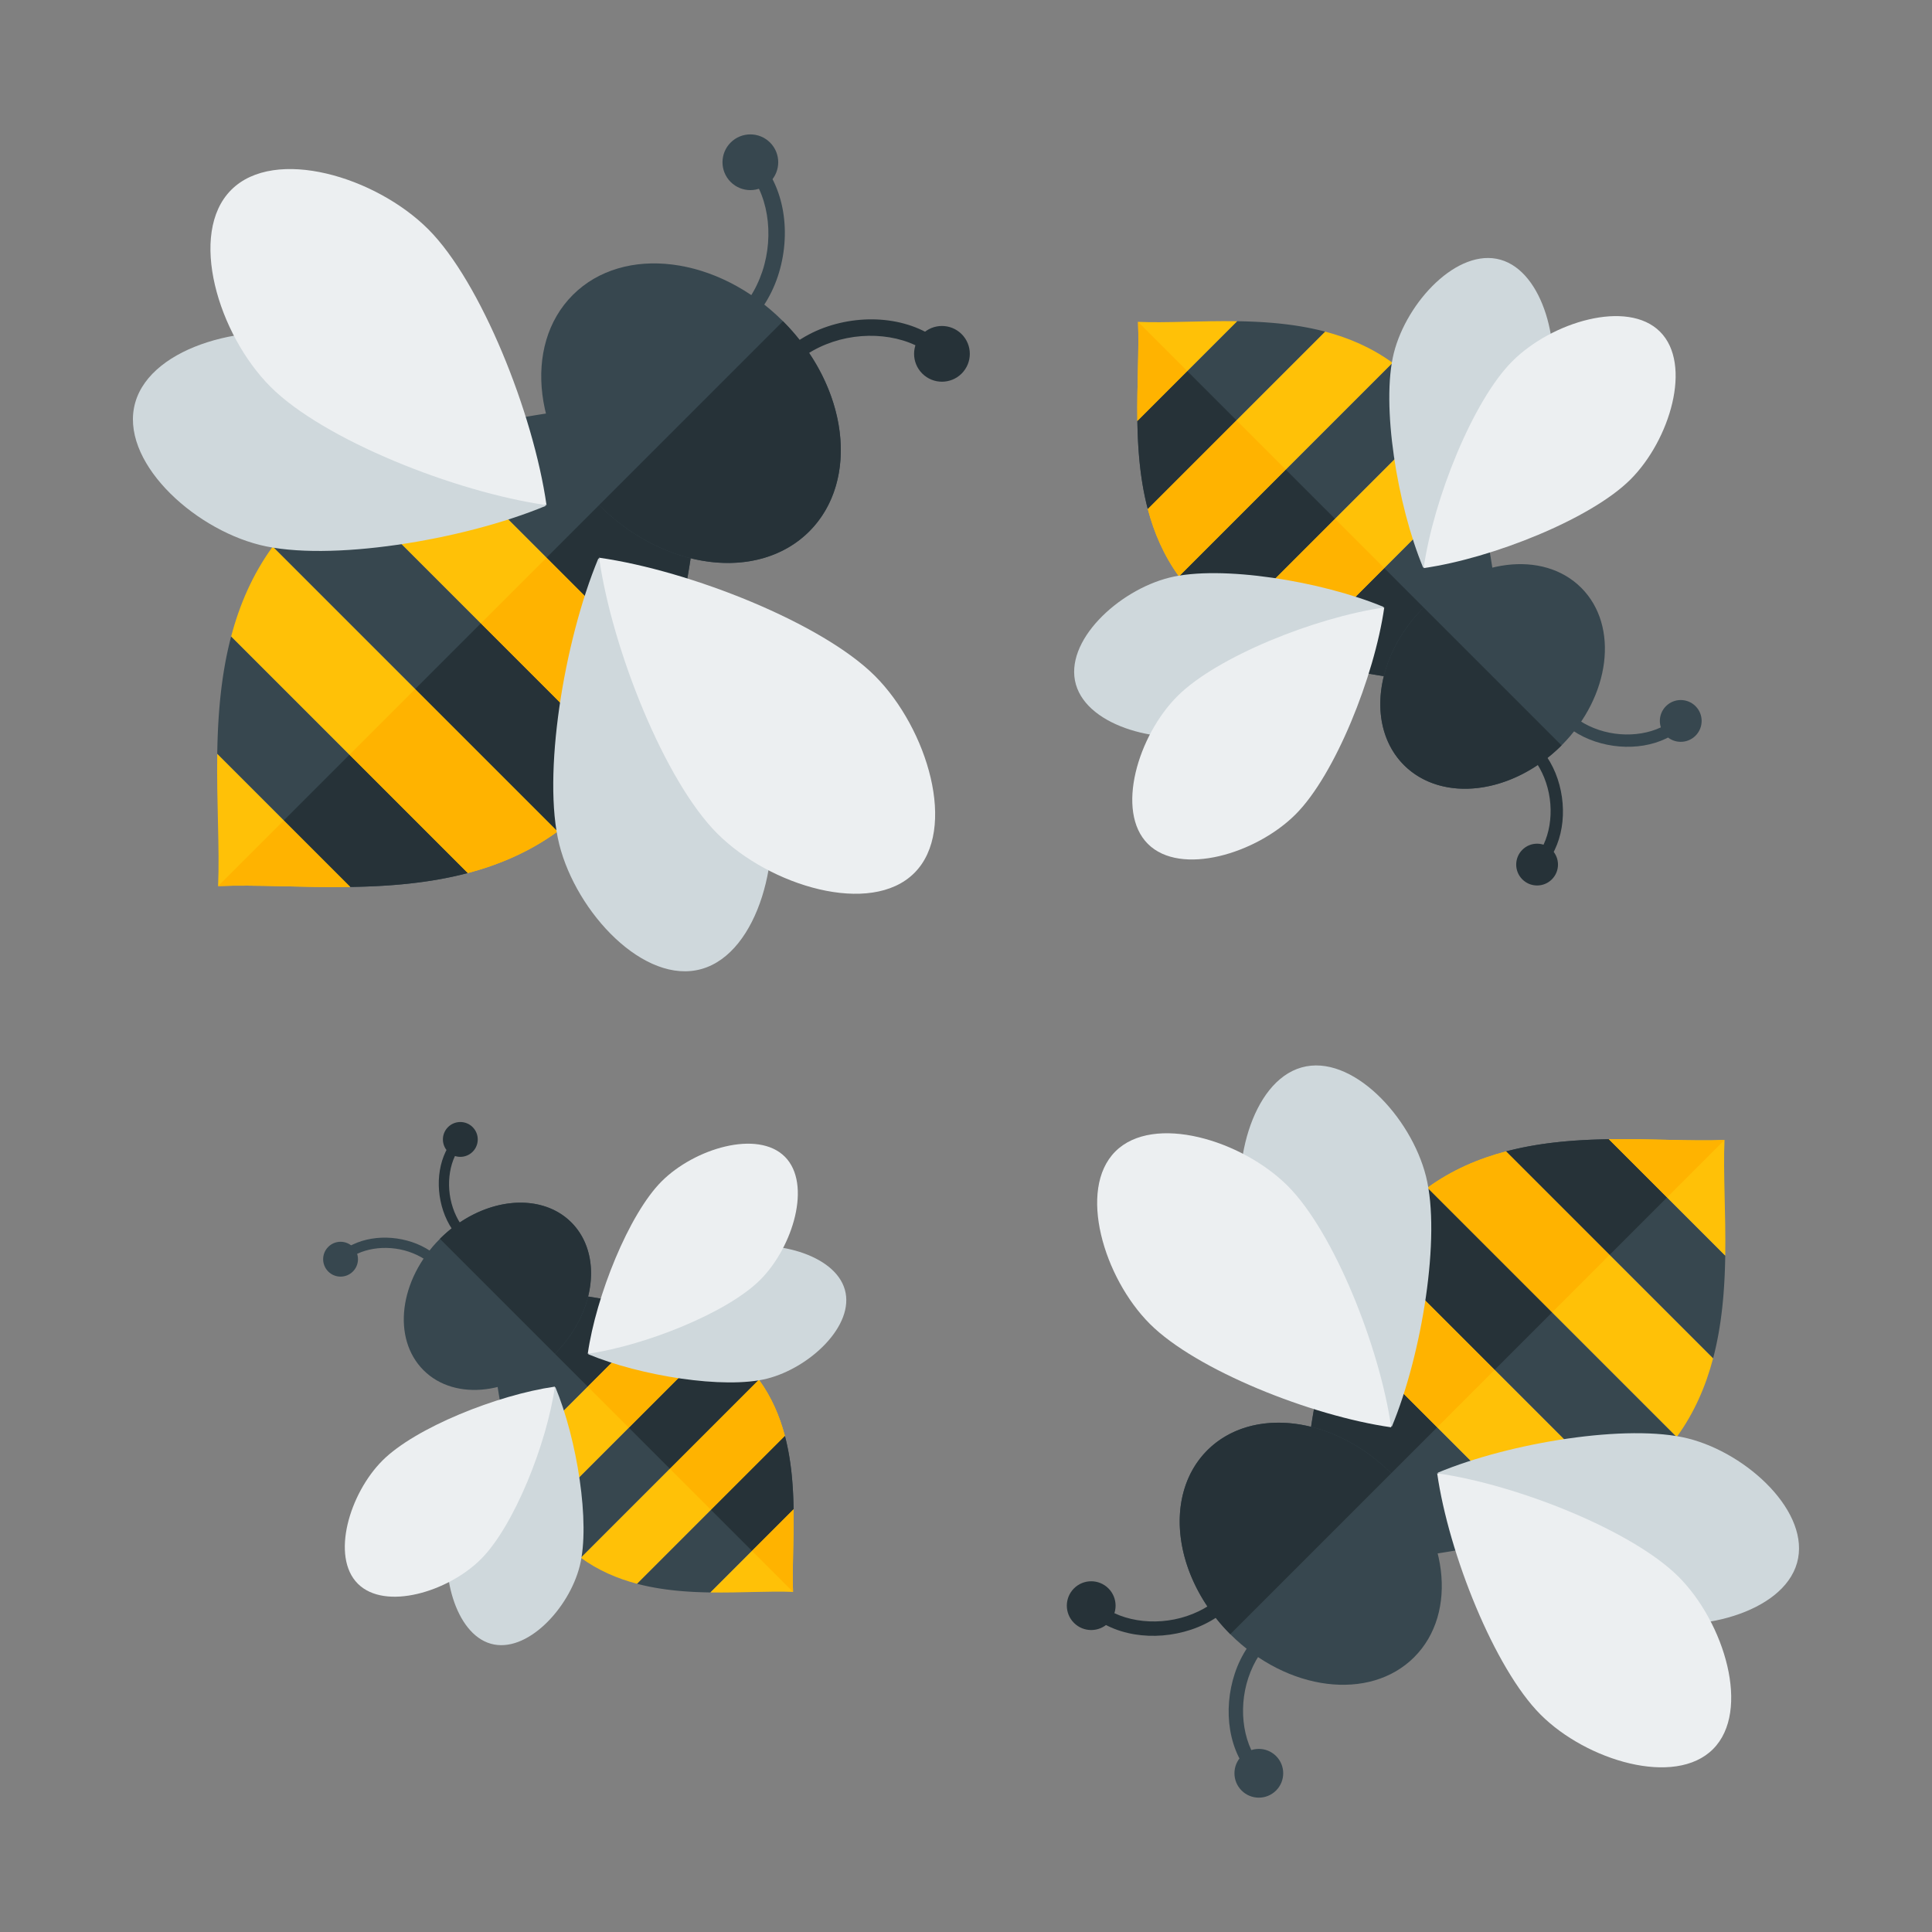 <svg xmlns="http://www.w3.org/2000/svg" width="512" height="512"><rect width="100%" height="100%" fill="#808080" stroke="none"/><g transform="scale(2.326) rotate(45 257.385 136.63)"><path d="M67.733 197.517c-5.123 5.588-13.625 14.868-18.815 25.4h37.63c-5.19-10.532-13.692-19.812-18.815-25.4zm18.815 25.4zm1.74 3.902zm-39.37-3.902zm-1.739 3.902zm-.959 2.65zm43.027.003zm-43.474 1.464zm43.921 0zm-44.12.722zm44.33.048zm-44.527.736c-.03.12-.06.24-.087.36l.087-.36zm44.721.033c.026.109.054.218.079.327-.025-.109-.053-.218-.079-.327zM45.136 233.5c-.442 2.106-.686 4.228-.686 6.35 0 1.458.117 2.867.333 4.233h45.9a27.15 27.15 0 0 0 .334-4.233c0-2.122-.244-4.244-.686-6.35zm45.548 10.583zm-.124.72zm-.67 2.799zm-.21.68zm-.225.671zm-.24.665zm-44.431-5.527zm.124.724zm.142.712zm.16.706zm.173.681zm.193.688zm.21.68zm.236.7zm.243.67zm.243.623zm42.431.047zm-42.16.603zm.283.64zm.297.635zm41.33-1.275zm-.284.64zm-.307.655zm-40.42.627zm.313.6zm39.751-.512zm-.266.513zm-39.15.615zm38.814 0zm-38.47.604c2.29 3.929 5.275 7.42 8.343 10.583h21.441c3.067-3.164 6.052-6.654 8.342-10.583zm29.784 10.583zm-21.441 0zm1.543 1.56c.271.269.54.53.81.795-.27-.264-.54-.526-.81-.795zm18.354 0c-.27.269-.54.531-.809.795.27-.264.539-.526.81-.795zm-16.586 1.727c1.375 1.328 2.72 2.601 3.982 3.823-1.261-1.22-2.609-2.497-3.982-3.823zm14.818 0c-1.373 1.326-2.72 2.603-3.981 3.823 1.262-1.222 2.607-2.495 3.981-3.823zm-8.689 5.951zm2.553.007z" fill="#37474f"/><path d="M48.918 222.917c-1.687 3.423-3.026 6.978-3.782 10.583H90.33c-.757-3.605-2.096-7.16-3.783-10.583zm-4.135 21.166c.608 3.862 2.014 7.37 3.888 10.584h38.125c1.873-3.214 3.28-6.722 3.888-10.584zm12.23 21.167c3.847 3.969 7.824 7.424 10.72 10.583 2.897-3.16 6.873-6.614 10.721-10.583z" fill="#ffc107"/><path d="M67.733 197.517v25.4h18.815c-5.19-10.532-13.692-19.812-18.815-25.4zm21.514 31.955zM67.733 233.5v10.583h22.95a27.15 27.15 0 0 0 .334-4.233c0-2.122-.244-4.244-.686-6.35zm21.206 16.822zm-.84 1.898zm-20.366 2.447v10.583h10.721c3.067-3.164 6.052-6.654 8.342-10.583z" fill="#263238"/><path d="M67.733 222.917V233.5h22.598c-.757-3.605-2.096-7.16-3.783-10.583zm0 21.166v10.584h19.063c1.873-3.214 3.28-6.722 3.888-10.584zm0 21.167v10.583c2.897-3.16 6.873-6.614 10.721-10.583z" fill="#ffb300"/><ellipse cx="67.733" cy="199.633" rx="19.05" ry="14.817" fill="#37474f"/><path d="M67.733 184.817v29.633a19.05 14.817 0 0 0 19.05-14.817 19.05 14.817 0 0 0-19.05-14.816z" fill="#263238"/><path d="M103.814 223.548c6.9 4.127 12.849 14.086 9.55 20.007-3.3 5.921-14.6 5.563-21.5 1.436-6.899-4.126-15.985-16.709-19.897-26.196 9.887-1.234 24.948.627 31.847 4.753z" fill="#cfd8dc"/><path d="M103.717 205.983c8.466 0 19.05 5.686 19.05 12.7 0 7.014-10.584 12.7-19.05 12.7-8.467 0-23.284-6.35-31.75-12.7 8.466-6.35 23.283-12.7 31.75-12.7z" fill="#eceff1"/><path d="M31.652 223.548c-6.9 4.127-12.848 14.086-9.548 20.007 3.3 5.921 14.599 5.563 21.498 1.436 6.9-4.126 15.986-16.709 19.898-26.196-9.887-1.234-24.948.627-31.848 4.753z" fill="#cfd8dc"/><path d="M31.75 205.983c-8.467 0-19.05 5.686-19.05 12.7 0 7.014 10.583 12.7 19.05 12.7s23.283-6.35 31.75-12.7c-8.467-6.35-23.283-12.7-31.75-12.7z" fill="#eceff1"/><g transform="translate(1.498 2.52)" fill="#37474f"><circle r="3.175" cy="172.117" cx="50.8"/><path d="M50.8 171.191v1.852c3.771 0 7.776 2.94 9.755 6.896 1.978 3.958 2.017 8.73-1.944 12.69l1.31 1.309c4.507-4.507 4.545-10.317 2.29-14.827s-6.714-7.92-11.41-7.92z" style="line-height:normal;text-indent:0;text-align:start;text-decoration-line:none;text-decoration-style:solid;text-decoration-color:#000;text-transform:none;isolation:auto;mix-blend-mode:normal" color="#000" font-weight="400" font-family="sans-serif" white-space="normal" overflow="visible"/></g><g transform="matrix(-1 0 0 1 133.968 2.52)" fill="#263238"><circle cx="50.8" cy="172.117" r="3.175"/><path style="line-height:normal;text-indent:0;text-align:start;text-decoration-line:none;text-decoration-style:solid;text-decoration-color:#000;text-transform:none;isolation:auto;mix-blend-mode:normal" d="M50.8 171.191v1.852c3.771 0 7.776 2.94 9.755 6.896 1.978 3.958 2.017 8.73-1.944 12.69l1.31 1.309c4.507-4.507 4.545-10.317 2.29-14.827s-6.714-7.92-11.41-7.92z" color="#000" font-weight="400" font-family="sans-serif" white-space="normal" overflow="visible"/></g></g><g transform="matrix(-1.439 -1.439 1.439 -1.439 157.557 796.497)"><path d="M67.733 197.517c-5.123 5.588-13.625 14.868-18.815 25.4h37.63c-5.19-10.532-13.692-19.812-18.815-25.4zm18.815 25.4zm1.74 3.902zm-39.37-3.902zm-1.739 3.902zm-.959 2.65zm43.027.003zm-43.474 1.464zm43.921 0zm-44.12.722zm44.33.048zm-44.527.736c-.03.12-.06.24-.087.36l.087-.36zm44.721.033c.026.109.054.218.079.327-.025-.109-.053-.218-.079-.327zM45.136 233.5c-.442 2.106-.686 4.228-.686 6.35 0 1.458.117 2.867.333 4.233h45.9a27.15 27.15 0 0 0 .334-4.233c0-2.122-.244-4.244-.686-6.35zm45.548 10.583zm-.124.72zm-.67 2.799zm-.21.68zm-.225.671zm-.24.665zm-44.431-5.527zm.124.724zm.142.712zm.16.706zm.173.681zm.193.688zm.21.68zm.236.7zm.243.67zm.243.623zm42.431.047zm-42.16.603zm.283.64zm.297.635zm41.33-1.275zm-.284.64zm-.307.655zm-40.42.627zm.313.6zm39.751-.512zm-.266.513zm-39.15.615zm38.814 0zm-38.47.604c2.29 3.929 5.275 7.42 8.343 10.583h21.441c3.067-3.164 6.052-6.654 8.342-10.583zm29.784 10.583zm-21.441 0zm1.543 1.56c.271.269.54.53.81.795-.27-.264-.54-.526-.81-.795zm18.354 0c-.27.269-.54.531-.809.795.27-.264.539-.526.81-.795zm-16.586 1.727c1.375 1.328 2.72 2.601 3.982 3.823-1.261-1.22-2.609-2.497-3.982-3.823zm14.818 0c-1.373 1.326-2.72 2.603-3.981 3.823 1.262-1.222 2.607-2.495 3.981-3.823zm-8.689 5.951zm2.553.007z" fill="#37474f"/><path d="M48.918 222.917c-1.687 3.423-3.026 6.978-3.782 10.583H90.33c-.757-3.605-2.096-7.16-3.783-10.583zm-4.135 21.166c.608 3.862 2.014 7.37 3.888 10.584h38.125c1.873-3.214 3.28-6.722 3.888-10.584zm12.23 21.167c3.847 3.969 7.824 7.424 10.72 10.583 2.897-3.16 6.873-6.614 10.721-10.583z" fill="#ffc107"/><path d="M67.733 197.517v25.4h18.815c-5.19-10.532-13.692-19.812-18.815-25.4zm21.514 31.955zM67.733 233.5v10.583h22.95a27.15 27.15 0 0 0 .334-4.233c0-2.122-.244-4.244-.686-6.35zm21.206 16.822zm-.84 1.898zm-20.366 2.447v10.583h10.721c3.067-3.164 6.052-6.654 8.342-10.583z" fill="#263238"/><path d="M67.733 222.917V233.5h22.598c-.757-3.605-2.096-7.16-3.783-10.583zm0 21.166v10.584h19.063c1.873-3.214 3.28-6.722 3.888-10.584zm0 21.167v10.583c2.897-3.16 6.873-6.614 10.721-10.583z" fill="#ffb300"/><ellipse ry="14.817" rx="19.05" cy="199.633" cx="67.733" fill="#37474f"/><path d="M67.733 184.817v29.633a19.05 14.817 0 0 0 19.05-14.817 19.05 14.817 0 0 0-19.05-14.816z" fill="#263238"/><path d="M103.814 223.548c6.9 4.127 12.849 14.086 9.55 20.007-3.3 5.921-14.6 5.563-21.5 1.436-6.899-4.126-15.985-16.709-19.897-26.196 9.887-1.234 24.948.627 31.847 4.753z" fill="#cfd8dc"/><path d="M103.717 205.983c8.466 0 19.05 5.686 19.05 12.7 0 7.014-10.584 12.7-19.05 12.7-8.467 0-23.284-6.35-31.75-12.7 8.466-6.35 23.283-12.7 31.75-12.7z" fill="#eceff1"/><path d="M31.652 223.548c-6.9 4.127-12.848 14.086-9.548 20.007 3.3 5.921 14.599 5.563 21.498 1.436 6.9-4.126 15.986-16.709 19.898-26.196-9.887-1.234-24.948.627-31.848 4.753z" fill="#cfd8dc"/><path d="M31.75 205.983c-8.467 0-19.05 5.686-19.05 12.7 0 7.014 10.583 12.7 19.05 12.7s23.283-6.35 31.75-12.7c-8.467-6.35-23.283-12.7-31.75-12.7z" fill="#eceff1"/><g transform="translate(1.498 2.52)" fill="#37474f"><circle cx="50.8" cy="172.117" r="3.175"/><path style="line-height:normal;text-indent:0;text-align:start;text-decoration-line:none;text-decoration-style:solid;text-decoration-color:#000;text-transform:none;isolation:auto;mix-blend-mode:normal" d="M50.8 171.191v1.852c3.771 0 7.776 2.94 9.755 6.896 1.978 3.958 2.017 8.73-1.944 12.69l1.31 1.309c4.507-4.507 4.545-10.317 2.29-14.827s-6.714-7.92-11.41-7.92z" color="#000" font-weight="400" font-family="sans-serif" white-space="normal" overflow="visible"/></g><g transform="matrix(-1 0 0 1 133.968 2.52)" fill="#263238"><circle r="3.175" cy="172.117" cx="50.8"/><path d="M50.8 171.191v1.852c3.771 0 7.776 2.94 9.755 6.896 1.978 3.958 2.017 8.73-1.944 12.69l1.31 1.309c4.507-4.507 4.545-10.317 2.29-14.827s-6.714-7.92-11.41-7.92z" style="line-height:normal;text-indent:0;text-align:start;text-decoration-line:none;text-decoration-style:solid;text-decoration-color:#000;text-transform:none;isolation:auto;mix-blend-mode:normal" color="#000" font-weight="400" font-family="sans-serif" white-space="normal" overflow="visible"/></g></g><g transform="scale(-1.744) rotate(-45 -444.594 403.966)"><path d="M67.733 197.517c-5.123 5.588-13.625 14.868-18.815 25.4h37.63c-5.19-10.532-13.692-19.812-18.815-25.4zm18.815 25.4zm1.74 3.902zm-39.37-3.902zm-1.739 3.902zm-.959 2.65zm43.027.003zm-43.474 1.464zm43.921 0zm-44.12.722zm44.33.048zm-44.527.736c-.03.12-.06.24-.087.36l.087-.36zm44.721.033c.026.109.054.218.079.327-.025-.109-.053-.218-.079-.327zM45.136 233.5c-.442 2.106-.686 4.228-.686 6.35 0 1.458.117 2.867.333 4.233h45.9a27.15 27.15 0 0 0 .334-4.233c0-2.122-.244-4.244-.686-6.35zm45.548 10.583zm-.124.72zm-.67 2.799zm-.21.68zm-.225.671zm-.24.665zm-44.431-5.527zm.124.724zm.142.712zm.16.706zm.173.681zm.193.688zm.21.68zm.236.7zm.243.67zm.243.623zm42.431.047zm-42.16.603zm.283.64zm.297.635zm41.33-1.275zm-.284.64zm-.307.655zm-40.42.627zm.313.6zm39.751-.512zm-.266.513zm-39.15.615zm38.814 0zm-38.47.604c2.29 3.929 5.275 7.42 8.343 10.583h21.441c3.067-3.164 6.052-6.654 8.342-10.583zm29.784 10.583zm-21.441 0zm1.543 1.56c.271.269.54.53.81.795-.27-.264-.54-.526-.81-.795zm18.354 0c-.27.269-.54.531-.809.795.27-.264.539-.526.81-.795zm-16.586 1.727c1.375 1.328 2.72 2.601 3.982 3.823-1.261-1.22-2.609-2.497-3.982-3.823zm14.818 0c-1.373 1.326-2.72 2.603-3.981 3.823 1.262-1.222 2.607-2.495 3.981-3.823zm-8.689 5.951zm2.553.007z" fill="#37474f"/><path d="M48.918 222.917c-1.687 3.423-3.026 6.978-3.782 10.583H90.33c-.757-3.605-2.096-7.16-3.783-10.583zm-4.135 21.166c.608 3.862 2.014 7.37 3.888 10.584h38.125c1.873-3.214 3.28-6.722 3.888-10.584zm12.23 21.167c3.847 3.969 7.824 7.424 10.72 10.583 2.897-3.16 6.873-6.614 10.721-10.583z" fill="#ffc107"/><path d="M67.733 197.517v25.4h18.815c-5.19-10.532-13.692-19.812-18.815-25.4zm21.514 31.955zM67.733 233.5v10.583h22.95a27.15 27.15 0 0 0 .334-4.233c0-2.122-.244-4.244-.686-6.35zm21.206 16.822zm-.84 1.898zm-20.366 2.447v10.583h10.721c3.067-3.164 6.052-6.654 8.342-10.583z" fill="#263238"/><path d="M67.733 222.917V233.5h22.598c-.757-3.605-2.096-7.16-3.783-10.583zm0 21.166v10.584h19.063c1.873-3.214 3.28-6.722 3.888-10.584zm0 21.167v10.583c2.897-3.16 6.873-6.614 10.721-10.583z" fill="#ffb300"/><ellipse cx="67.733" cy="199.633" rx="19.05" ry="14.817" fill="#37474f"/><path d="M67.733 184.817v29.633a19.05 14.817 0 0 0 19.05-14.817 19.05 14.817 0 0 0-19.05-14.816z" fill="#263238"/><path d="M103.814 223.548c6.9 4.127 12.849 14.086 9.55 20.007-3.3 5.921-14.6 5.563-21.5 1.436-6.899-4.126-15.985-16.709-19.897-26.196 9.887-1.234 24.948.627 31.847 4.753z" fill="#cfd8dc"/><path d="M103.717 205.983c8.466 0 19.05 5.686 19.05 12.7 0 7.014-10.584 12.7-19.05 12.7-8.467 0-23.284-6.35-31.75-12.7 8.466-6.35 23.283-12.7 31.75-12.7z" fill="#eceff1"/><path d="M31.652 223.548c-6.9 4.127-12.848 14.086-9.548 20.007 3.3 5.921 14.599 5.563 21.498 1.436 6.9-4.126 15.986-16.709 19.898-26.196-9.887-1.234-24.948.627-31.848 4.753z" fill="#cfd8dc"/><path d="M31.75 205.983c-8.467 0-19.05 5.686-19.05 12.7 0 7.014 10.583 12.7 19.05 12.7s23.283-6.35 31.75-12.7c-8.467-6.35-23.283-12.7-31.75-12.7z" fill="#eceff1"/><g transform="translate(1.498 2.52)" fill="#37474f"><circle r="3.175" cy="172.117" cx="50.8"/><path d="M50.8 171.191v1.852c3.771 0 7.776 2.94 9.755 6.896 1.978 3.958 2.017 8.73-1.944 12.69l1.31 1.309c4.507-4.507 4.545-10.317 2.29-14.827s-6.714-7.92-11.41-7.92z" style="line-height:normal;text-indent:0;text-align:start;text-decoration-line:none;text-decoration-style:solid;text-decoration-color:#000;text-transform:none;isolation:auto;mix-blend-mode:normal" color="#000" font-weight="400" font-family="sans-serif" white-space="normal" overflow="visible"/></g><g transform="matrix(-1 0 0 1 133.968 2.52)" fill="#263238"><circle cx="50.8" cy="172.117" r="3.175"/><path style="line-height:normal;text-indent:0;text-align:start;text-decoration-line:none;text-decoration-style:solid;text-decoration-color:#000;text-transform:none;isolation:auto;mix-blend-mode:normal" d="M50.8 171.191v1.852c3.771 0 7.776 2.94 9.755 6.896 1.978 3.958 2.017 8.73-1.944 12.69l1.31 1.309c4.507-4.507 4.545-10.317 2.29-14.827s-6.714-7.92-11.41-7.92z" color="#000" font-weight="400" font-family="sans-serif" white-space="normal" overflow="visible"/></g></g><g transform="scale(1.454) rotate(-45 123.418 190.273)"><path d="M67.733 197.517c-5.123 5.588-13.625 14.868-18.815 25.4h37.63c-5.19-10.532-13.692-19.812-18.815-25.4zm18.815 25.4zm1.74 3.902zm-39.37-3.902zm-1.739 3.902zm-.959 2.65zm43.027.003zm-43.474 1.464zm43.921 0zm-44.12.722zm44.33.048zm-44.527.736c-.03.12-.06.24-.087.36l.087-.36zm44.721.033c.026.109.054.218.079.327-.025-.109-.053-.218-.079-.327zM45.136 233.5c-.442 2.106-.686 4.228-.686 6.35 0 1.458.117 2.867.333 4.233h45.9a27.15 27.15 0 0 0 .334-4.233c0-2.122-.244-4.244-.686-6.35zm45.548 10.583zm-.124.72zm-.67 2.799zm-.21.68zm-.225.671zm-.24.665zm-44.431-5.527zm.124.724zm.142.712zm.16.706zm.173.681zm.193.688zm.21.68zm.236.7zm.243.67zm.243.623zm42.431.047zm-42.16.603zm.283.64zm.297.635zm41.33-1.275zm-.284.64zm-.307.655zm-40.42.627zm.313.6zm39.751-.512zm-.266.513zm-39.15.615zm38.814 0zm-38.47.604c2.29 3.929 5.275 7.42 8.343 10.583h21.441c3.067-3.164 6.052-6.654 8.342-10.583zm29.784 10.583zm-21.441 0zm1.543 1.56c.271.269.54.53.81.795-.27-.264-.54-.526-.81-.795zm18.354 0c-.27.269-.54.531-.809.795.27-.264.539-.526.81-.795zm-16.586 1.727c1.375 1.328 2.72 2.601 3.982 3.823-1.261-1.22-2.609-2.497-3.982-3.823zm14.818 0c-1.373 1.326-2.72 2.603-3.981 3.823 1.262-1.222 2.607-2.495 3.981-3.823zm-8.689 5.951zm2.553.007z" fill="#37474f"/><path d="M48.918 222.917c-1.687 3.423-3.026 6.978-3.782 10.583H90.33c-.757-3.605-2.096-7.16-3.783-10.583zm-4.135 21.166c.608 3.862 2.014 7.37 3.888 10.584h38.125c1.873-3.214 3.28-6.722 3.888-10.584zm12.23 21.167c3.847 3.969 7.824 7.424 10.72 10.583 2.897-3.16 6.873-6.614 10.721-10.583z" fill="#ffc107"/><path d="M67.733 197.517v25.4h18.815c-5.19-10.532-13.692-19.812-18.815-25.4zm21.514 31.955zM67.733 233.5v10.583h22.95a27.15 27.15 0 0 0 .334-4.233c0-2.122-.244-4.244-.686-6.35zm21.206 16.822zm-.84 1.898zm-20.366 2.447v10.583h10.721c3.067-3.164 6.052-6.654 8.342-10.583z" fill="#263238"/><path d="M67.733 222.917V233.5h22.598c-.757-3.605-2.096-7.16-3.783-10.583zm0 21.166v10.584h19.063c1.873-3.214 3.28-6.722 3.888-10.584zm0 21.167v10.583c2.897-3.16 6.873-6.614 10.721-10.583z" fill="#ffb300"/><ellipse ry="14.817" rx="19.05" cy="199.633" cx="67.733" fill="#37474f"/><path d="M67.733 184.817v29.633a19.05 14.817 0 0 0 19.05-14.817 19.05 14.817 0 0 0-19.05-14.816z" fill="#263238"/><path d="M103.814 223.548c6.9 4.127 12.849 14.086 9.55 20.007-3.3 5.921-14.6 5.563-21.5 1.436-6.899-4.126-15.985-16.709-19.897-26.196 9.887-1.234 24.948.627 31.847 4.753z" fill="#cfd8dc"/><path d="M103.717 205.983c8.466 0 19.05 5.686 19.05 12.7 0 7.014-10.584 12.7-19.05 12.7-8.467 0-23.284-6.35-31.75-12.7 8.466-6.35 23.283-12.7 31.75-12.7z" fill="#eceff1"/><path d="M31.652 223.548c-6.9 4.127-12.848 14.086-9.548 20.007 3.3 5.921 14.599 5.563 21.498 1.436 6.9-4.126 15.986-16.709 19.898-26.196-9.887-1.234-24.948.627-31.848 4.753z" fill="#cfd8dc"/><path d="M31.75 205.983c-8.467 0-19.05 5.686-19.05 12.7 0 7.014 10.583 12.7 19.05 12.7s23.283-6.35 31.75-12.7c-8.467-6.35-23.283-12.7-31.75-12.7z" fill="#eceff1"/><g transform="translate(1.498 2.52)" fill="#37474f"><circle cx="50.8" cy="172.117" r="3.175"/><path style="line-height:normal;text-indent:0;text-align:start;text-decoration-line:none;text-decoration-style:solid;text-decoration-color:#000;text-transform:none;isolation:auto;mix-blend-mode:normal" d="M50.8 171.191v1.852c3.771 0 7.776 2.94 9.755 6.896 1.978 3.958 2.017 8.73-1.944 12.69l1.31 1.309c4.507-4.507 4.545-10.317 2.29-14.827s-6.714-7.92-11.41-7.92z" color="#000" font-weight="400" font-family="sans-serif" white-space="normal" overflow="visible"/></g><g transform="matrix(-1 0 0 1 133.968 2.52)" fill="#263238"><circle r="3.175" cy="172.117" cx="50.8"/><path d="M50.8 171.191v1.852c3.771 0 7.776 2.94 9.755 6.896 1.978 3.958 2.017 8.73-1.944 12.69l1.31 1.309c4.507-4.507 4.545-10.317 2.29-14.827s-6.714-7.92-11.41-7.92z" style="line-height:normal;text-indent:0;text-align:start;text-decoration-line:none;text-decoration-style:solid;text-decoration-color:#000;text-transform:none;isolation:auto;mix-blend-mode:normal" color="#000" font-weight="400" font-family="sans-serif" white-space="normal" overflow="visible"/></g></g></svg>